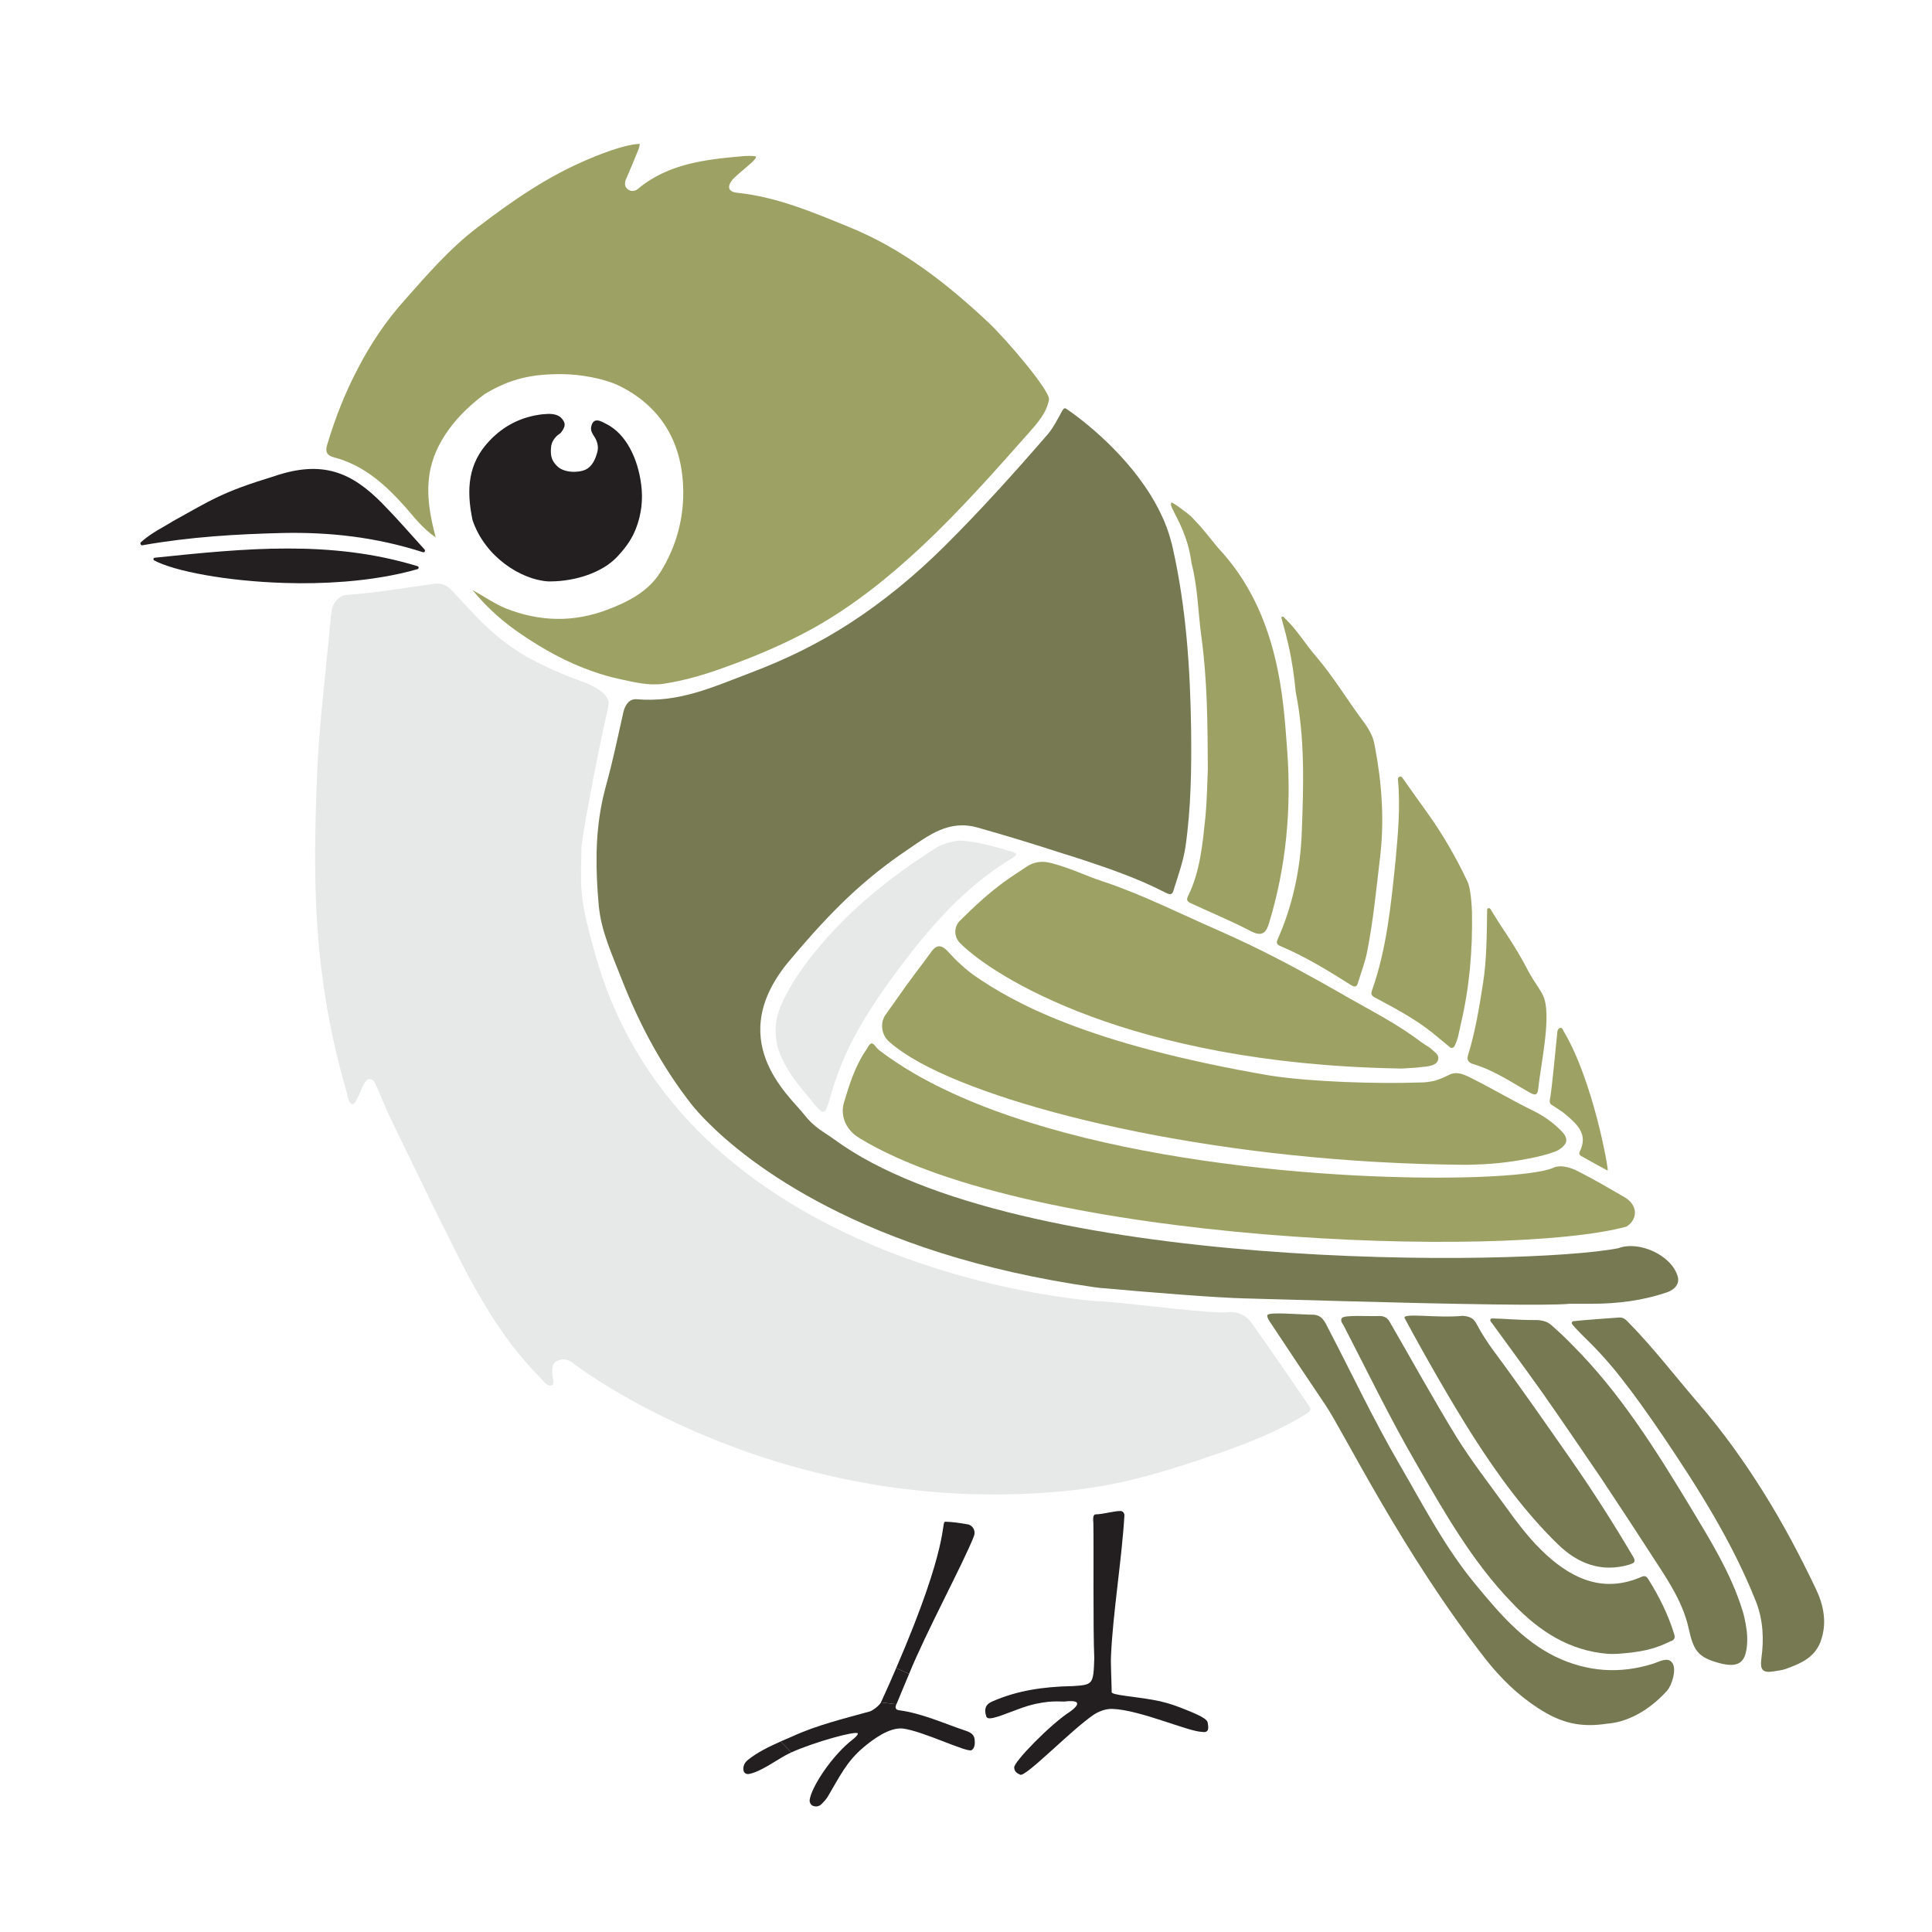 <?xml version="1.0" encoding="UTF-8" standalone="no"?>
<!DOCTYPE svg PUBLIC "-//W3C//DTD SVG 1.1//EN"
"http://www.w3.org/Graphics/SVG/1.1/DTD/svg11.dtd">


<!-- Page 1 -->
<svg x="0" y="0" width="866" height="866" viewBox="0 0 866 866" version="1.1" xmlns="http://www.w3.org/2000/svg" xmlns:xlink="http://www.w3.org/1999/xlink"
style="display: block;margin-left: auto;margin-right: auto;">
<defs>

<style type="text/css"><![CDATA[

.g0_1{
fill: #767952;
}
.g1_1{
fill: #9DA264;
}
.g2_1{
fill: #E7E8E8;
}
.g3_1{
fill: #231F20;
}

]]></style>

</defs>
<path d="M0,0
L0,866
L866,866
L866,0 Z " 
fill="#FFFFFF" stroke="none" />
<path d="M726.9,618c-5.1,-6.6,-10.7,-12.8,-16.7,-18.6c-.3,-.3,-.7,-.7,-1,-1c-2.4,-2.4,-4.1,-4.2,-4.5,-4.9c-.4,-.5,0,-1.3,.6,-1.3c4.2,-.5,17.5,-1.4,19.9,-1.6c1.8,-.2,2.8,.2,4.2,1.6c11.4,11.5,21.3,24.5,31.9,36.8c10.8,12.5,20.4,25.9,29.1,39.8c8.7,13.9,16.4,28.4,23.5,43.3c3.5,7.3,5.2,15.3,2.2,23.6c-2.7,7.4,-9.1,10,-15.7,12.4c-1.8,.6,-3.7,.8,-5.5,1.1c-4.9,.8,-6,-.9,-5.4,-5.6c1.2,-8.6,.9,-17.3,-2.4,-25.7C776.5,691.2,761.3,667.2,745.3,643.5C738.6,633.7,733.2,626,726.9,618Z" class="g0_1" />
<path d="M687.4,591.7q5.2,-.2,7.9,2.2c3.3,2.9,6.5,5.9,9.5,9c21.4,21.4,37.4,47,53,72.8c8.9,14.8,18,29.4,23.2,46c.7,2.1,1.1,4.3,1.5,6.3c.7,3.7,.9,7.4,.4,11c-.1,.4,-.1,.7,-.2,1c-1.1,5.9,-4.6,7.4,-11.9,5.5c-10.1,-2.7,-11.7,-5.8,-14,-16.1c-2.4,-10.5,-8.3,-19.8,-14.2,-28.8c-8.2,-12.7,-16.5,-25.4,-24.9,-38c-8.8,-12.9,-17.6,-25.9,-26.6,-38.7C683.8,613.6,676.3,603.5,669,593.4c-.5,-.7,-1.5,-1.5,-.7,-2.3c.1,-.1,.6,-.1,1.3,-.1c3,0,11,.7,17.8,.7Z" class="g0_1" />
<path d="M695,491.3c.6,-3.7,2.3,-20.8,3.1,-29.1c.1,-.5,.6,-1.3,1.1,-1.4c.9,-.3,1.3,.5,1.6,1.3c13.4,22.2,20.5,63,19.8,62.6c-4,-2.1,-7.9,-4.3,-11.8,-6.5c-1,-.6,-1.1,-1.3,-.6,-2.2c3.6,-7.4,-1,-11.8,-5.9,-16c-2,-1.8,-4.4,-3.2,-6.7,-4.7c-1.2,-.8,-1.1,-1.6,-.6,-4Z" class="g1_1" />
<path d="M658,473.1c3.3,-10.7,5.1,-21.7,6.8,-32.7c1.6,-10.3,1.6,-20.6,1.8,-32.6c0,-.8,1,-1,1.5,-.3c6.1,10.2,10.6,15.5,16.9,27.7c3.1,5.8,6.2,9.1,7.3,12.7c2.8,9.6,-1.7,29.4,-2.8,40.1c-.3,2.7,-1.1,3.2,-3.5,1.9c-8.3,-4.6,-16,-10,-25.2,-12.8c-1.8,-.5,-3.6,-1.3,-2.8,-4Z" class="g1_1" />
<path d="M729.1,549.8c-53.6,14.7,-266.3,7.6,-343.6,-39.5c-7.6,-4.4,-8.6,-11.6,-7.2,-16.1c2.4,-8,4.9,-16.1,9.7,-23.2c1.3,-1.8,2.1,-4.7,4,-2.5c.7,.9,1.5,1.8,2.4,2.5c4.8,3.6,9.9,7,15.4,10.2c68.8,39.9,190.9,48.4,251.5,46.4c18,-.6,30.6,-2.2,34.8,-4.1c3.7,-1.7,8.3,0,11.4,1.6c7.1,3.6,13.9,7.6,20.8,11.6c5.6,3.3,6.2,9.5,.8,13.1Z" class="g1_1" />
<path d="M629.7,591c-1.9,-2.8,14.6,0,26,-1.2c3.8,.3,5.1,1.6,6.3,3.9c2.1,4,4.6,7.8,7.2,11.4c12.1,16.3,23.6,32.9,35.2,49.5c9.8,14.1,19,28.5,27.7,43.3c1.4,2.3,.1,2.8,-1.7,3.4c-12.7,3.8,-23.4,-.6,-32.1,-9.1c-14.8,-14.4,-27,-31.2,-38,-48.4C650.1,627.7,638.8,607.9,629.7,591Z" class="g0_1" />
<path d="M659.8,409c.3,16.9,-1.1,33.6,-5,50c-.8,3.4,-1.2,6.9,-2.9,10c-.4,.7,-1.4,1,-2,.4c-2.7,-2.2,-5.3,-4.4,-8,-6.6c-7.8,-6.2,-16.7,-10.9,-25.5,-15.6c-1.5,-.8,-2.1,-1.5,-1.4,-3.3c6.6,-18.7,8.5,-38.4,10.5,-57.8c1.1,-12,2.3,-24.3,1.1,-36.7c-.2,-1.2,1.4,-1.8,2,-.8c3.9,5.5,7.8,11.1,11.8,16.6c6.3,8.8,12.8,20.1,17.4,30c1.4,2.9,1.9,10.3,2,13.8Z" class="g1_1" />
<path d="M634.3,655.1C622.9,635.4,612.9,614.7,602.4,594.4c-.6,-1.1,-1.8,-2.3,-.9,-3.6c1,-1.5,12.4,-.7,16.6,-.9c2.1,-.1,3.7,.7,4.7,2.4c10,17.3,19.7,34.9,30.1,51.9c6.6,10.6,14.3,20.5,21.6,30.6c5.7,7.9,11.6,15.8,18.9,22.4c12.2,11,25.9,16.8,42.4,9.6c1.5,-.7,2.3,-.1,3,1c4.9,7.8,9,16,11.7,24.9c.5,1.6,-.3,2.7,-1.8,3c-7.1,3.6,-13.5,4.9,-23.5,5.6c-1.6,.1,-3.1,.1,-4.6,0c-17.1,-1.4,-30.5,-10,-42.4,-22.4c-18.3,-18.8,-31,-41.4,-43.9,-63.8Z" class="g0_1" />
<path d="M594,629.6c-8.1,-12,-16.1,-24,-24.1,-36.1c-.8,-1.2,-2.1,-2.9,-1.8,-4c.4,-1.6,14.9,-.2,20.4,-.2c4.2,.1,5.4,3.3,6.9,6.2c10.6,20.3,20.3,41,31.8,60.7c10.8,18.6,20.7,37.9,34.6,54.5C672,723,682.3,735.2,697,742.5c14.3,6.9,29,8,44.1,3.2c2.7,-.9,6.3,-3,8.3,-.6c2.4,2.8,0,10.4,-2.2,12.8c-9,9.9,-18.8,14.1,-26.7,14.7c-11.8,1.8,-20.5,0,-31.3,-7.1C680.3,759.7,672.6,752.2,666,743.8C628.2,695.4,602.3,641.8,594,629.6Z" class="g0_1" />
<path d="M572.6,421.3c6.8,-15.3,10.3,-31.6,10.9,-48.1c.8,-21,1.5,-42.1,-2.7,-63C579.3,294.6,577,286.6,574.4,277c-.1,-.5,.5,-.8,.9,-.5c1.1,1.1,2.2,2.2,3.2,3.3c4.3,4.8,7.4,9.8,11.2,14.2c8.3,9.7,13.2,18.4,22.2,30.5c1.1,1.5,2,3.1,2.8,4.8c.9,1.9,1.2,3.3,1.6,5.4c3.1,16.4,4.3,32.9,2.3,49.6c-1.7,14.1,-3,28.3,-5.8,42.3c-.9,4.7,-2.7,9.3,-4.1,13.9c-.5,1.9,-1.4,2,-2.7,1.3c-.2,-.1,-.3,-.2,-.5,-.3C595.4,435.1,585.1,428.8,574,424.1c-1.2,-.5,-2.1,-1,-1.4,-2.8Z" class="g1_1" />
<path d="M561.1,593.1c8.7,12.3,17.2,24.7,25.7,37.1c1.5,2.1,-.3,2.9,-1.7,3.8c-15.2,9.4,-32,15.2,-48.8,20.8c-20.8,6.9,-36.5,11.1,-57.5,13.4c-1.4,.1,-2.8,.3,-4.2,.4C348.9,679.8,261.3,614.5,257,611.1c-2.4,-1.9,-4.7,-2.2,-7,-1.2c-2.5,1,-2.6,3.4,-2.4,5.9c.1,1.8,1.2,4.7,-.4,5.2c-2.2,.6,-3.6,-2.1,-5.2,-3.6C223.5,598.7,211.5,575.8,200.1,552.6c-.8,-1.6,-1.6,-3.2,-2.4,-4.7c-1.3,-2.8,-2.7,-5.6,-4.1,-8.4c-6.2,-12.7,-12.3,-25.4,-18.5,-38.1c-2.3,-4.6,-4,-9.4,-6.1,-14c-.8,-1.7,-1.6,-4.2,-4,-3.6c-2.4,.7,-4.9,11,-6.8,11.1c-2.1,.1,-2.3,-3.6,-2.9,-5.7c-8,-27.3,-12.4,-55.2,-13.6,-83.6c-.9,-21.3,-.3,-42.6,.7,-64c1,-18.5,3.2,-36.9,5,-55.4c.7,-6.1,.4,-7.4,1.5,-13.5c.5,-2.7,3.5,-5.8,6,-6c13.5,-.9,26.3,-3.2,39.6,-5c3.1,-.5,5.8,.6,8,2.9c17.1,18.2,24.6,28.8,60.3,41.6c.2,.1,.4,.2,.8,.4c2.8,1.2,10.4,4.8,9.1,9.9c-2.1,9.2,-5.9,27.4,-8.6,42.2c-2,10.7,-3.5,19.7,-3.5,22c0,15,-1.7,19.2,5.5,44.5c8.9,33.6,25.7,60.3,46.5,81.4c57.5,58.2,145,73.8,178.7,76.6c1.3,0,3,.1,5,.3c15.3,1.3,46.7,5.4,53.8,4.7c4.9,-.5,8.5,1.4,11,4.9Z" class="g2_1" />
<path d="M577,336.8c1.9,26,-.5,51.9,-8.2,77.1c-1.1,3.7,-2.6,5.4,-6,4.4c-.6,-.2,-1.3,-.5,-2.1,-.9c-8.6,-4.5,-17.6,-8.2,-26.4,-12.3c-1.5,-.7,-2.9,-1.2,-1.8,-3.4c5.5,-11.1,6.5,-23.3,7.8,-35.3c.7,-7.2,.8,-14.4,1.1,-21.6c-.1,-19.9,-.2,-39.8,-2.9,-59.5c-1.5,-11,-1.6,-22.1,-4.4,-32.8c-1.6,-12.5,-6.7,-20.3,-8.5,-24.3c-.7,-1.3,-.9,-2.2,-.6,-2.8c-.3,-1.2,7.6,4.9,8.8,6c.7,.7,1.3,1.3,1.8,1.9c3.9,4,5,5.8,10.4,12.3c27.8,29.5,29.3,69,31,91.2Z" class="g1_1" />
<path d="M531.4,379.4c-1,6.9,-3.5,13.5,-5.5,20.1c-.6,2,-2.2,1.2,-3.3,.7C509.7,393.5,496,388.9,482.3,384.4c-1.9,-.6,-3.8,-1.2,-5.8,-1.8c-12.6,-4.1,-25.3,-8,-38.1,-11.6c-13,-3.8,-22.2,3.5,-31.2,9.6C387.3,394,373,407.9,354.9,429.4c-31.7,36.3,-1,61.8,5.4,70c4.7,6.1,8.8,7.8,13.6,11.3c81.7,60,310.5,56.9,351.5,48.8c9.1,-3.5,23.8,3,26.6,12.6c1,3.4,-1.4,6,-4.6,7.1c-11,3.8,-22.4,5.2,-33.9,5.2h-9.8c-5,.5,-17.9,.5,-34.1,.3c-39.4,-.5,-98.5,-2.4,-111.4,-2.7c-12.1,-.2,-46.2,-3,-61.4,-4.4c-2.7,-.2,-4.9,-.4,-6.1,-.6C385.9,562.1,334.7,520.7,317,502.8c-3.3,-3.3,-5.4,-5.8,-6.5,-7.1C296.9,478.5,286.7,459.4,278.7,439c-4.2,-10.9,-9.2,-21.3,-10.3,-33c-1.4,-15.5,-1.7,-30.9,1.4,-46.1c.4,-2.2,1,-4.3,1.5,-6.5c3.6,-13,5,-20.4,8,-33.6c.2,-1.2,1.4,-6.4,5.7,-6.4c19.1,1.7,34,-5.2,51.6,-11.9c15.6,-5.9,30.2,-13,44.1,-22c15.5,-10,29.7,-21.8,42.8,-34.8c16.1,-16,31.3,-32.9,46.2,-50.1c2.6,-3.1,4.5,-7,6.5,-10.6c.7,-1.2,1.2,-1.2,2,-.6c10.1,6.9,31.2,24.2,42,46.6c2.5,5.1,4.4,10.6,5.6,16.2c5.9,26.5,7.7,53.5,8.1,80.6c.2,17.7,0,35.1,-2.5,52.6Z" class="g0_1" />
<path d="M474.8,387.9c7.5,2.3,12,4.7,19.6,7.2c18,6,34.8,14.6,52.1,22.1c4.7,2.1,9.5,4.3,14.1,6.5c14.1,6.8,27.7,14.3,41.2,22c.5,.3,1,.6,1.5,.9c11.4,6.5,23.1,12.4,33.6,20.4c1.1,.9,3.8,2.3,4.8,3.3c1.8,1.7,3.7,2.6,2.8,5.1c-.9,2.4,-4.6,2.6,-7.4,2.9c-2.1,.3,-4.2,.4,-6.3,.5c-1.8,.2,-3.5,.2,-5.3,.1C506.5,476.5,445.3,437.8,430.3,422.7c-2.8,-2.8,-2.8,-7.4,.1,-10.1c6.3,-6.3,12.8,-12.3,20.1,-17.6c3.2,-2.3,6.5,-4.4,9.8,-6.6c3.1,-2.1,7,-2.6,10.6,-1.6c.2,0,.3,.1,.5,.1c1.2,.3,2.3,.7,3.4,1Z" class="g1_1" />
<path d="M688.7,518.6c-9.1,2,-18.3,3.2,-27.6,3.4c-1.7,.1,-3.3,.1,-5,.1C549.9,521.3,453.5,498.7,412.5,476.4c-5.8,-3.2,-10.5,-6.4,-14,-9.5c-3.5,-3.2,-4.2,-8.6,-1.3,-12.4c.1,-.1,2.1,-3,2.2,-3.1c11.6,-16.6,10.8,-14.7,18,-24.7c2.7,-3.9,5.1,-2.7,7.3,-.4c3.8,4.2,7.9,8.1,12.5,11.3c15.9,10.9,48.7,30.3,132.6,44.6c17.9,2.7,46.6,3.7,67.2,3c1.9,0,3.9,-.3,5.8,-.7c2.3,-.6,4.5,-1.6,6.7,-2.7c4.1,-2.1,8.2,.6,11.5,2.2c8.9,4.5,17.4,9.6,26.3,13.9c4.7,2.3,8.9,5.3,12.6,9.1c3.4,3.4,2.7,5.9,-1.2,8.4c-1.9,1.1,-5.7,2.2,-10,3.2Z" class="g1_1" />
<path d="M470.1,762.8c-4,.4,-8.1,1.3,-12,2.7c-8.4,3,-15.3,6.3,-16,3.9c-1,-3,-.6,-5.3,2.6,-6.7c11.3,-5,23.1,-6.6,35.2,-6.9c.3,0,.5,0,.7,0c9.4,-.6,9.5,-.7,9.9,-12.5c-.6,-13.5,-.2,-49.7,-.4,-60.4c-.1,-1.7,-.4,-4.1,1.1,-4.1c3.5,-.1,8.1,-1.5,10.9,-1.5c1.1,-.1,2,.9,1.9,2.1c-1.1,19,-5.2,44.1,-6,62.8c-.2,3.4,.3,12.9,.3,16.3c0,1.3,9.8,1.9,18.8,3.5c4.1,.7,8.1,1.9,12,3.4c4.4,1.8,11.7,4.4,12.2,6.6c.4,2.1,.9,4.9,-2.4,4.3c-6,0,-27.9,-9.9,-40.3,-10.3c-2.7,-.1,-5.8,.9,-8.5,2.7c-10.2,7,-30.4,28,-32.8,26.8c-1.3,-.6,-2.6,-1.3,-2.7,-3.2c-.3,-2.5,16.5,-19.6,24.8,-24.9c.6,-.4,8.7,-6,-2.3,-4.7c-2.4,-.1,-4.4,-.1,-7,.1Z" class="g3_1" />
<path d="M433.9,683.3c2.3,.5,3.6,3.1,2.6,5.4c-4.6,11.8,-21.6,43.3,-29,61.6l-5.8,-2.6c24.2,-56,20,-65.6,22,-65.6c2.7,0,6.9,.6,10.2,1.2Z" class="g3_1" />
<path d="M395,762.8c2.5,-5.4,4.7,-10.4,6.7,-15.1l5.8,2.6c-1.8,4.4,-3.7,8.7,-5.5,13.2c-.1,.1,-.2,.2,-.2,.4l-6.9,-.8c0,-.1,.1,-.2,.1,-.3Z" class="g3_1" />
<path d="M401.1,436.6c-10.5,14.3,-20.3,29.4,-26.2,46.5c-1.7,4.8,-2.2,7,-3.7,11.8c-.1,.3,-.5,1.3,-.9,2.4c-.3,1,-1.6,1.3,-2.5,.6c-1.1,-1.1,-2.5,-2.5,-2.7,-2.8c-5.1,-6.7,-10.9,-12,-15.3,-22.3c-3,-7.1,-2.8,-15.1,.3,-22.2c3,-6.9,7.1,-13.3,11.6,-19.3c15.8,-21,36,-37.4,58.1,-51.4c2.7,-1.7,8.4,-3.2,11,-3.1c8,.5,15.6,2.9,23.3,5.1c.5,.2,1,.7,1.5,1c-.4,.5,-.8,1.1,-1.3,1.4c-22,13,-38.3,32.1,-53.2,52.3Z" class="g2_1" />
<path d="M362.9,807c.6,-5.8,10.2,-20.4,19.6,-27.5c.8,-.7,2.2,-1.9,2,-2.5c-.4,-1.4,-19.4,3.8,-29.8,8.5l-4.8,-4.9c1.7,-.7,3.4,-1.5,5.1,-2.2c11.3,-5.2,23.2,-8,35,-11.3c1.4,-.5,4,-2.5,4.9,-4l6.9,.8c-.5,1.1,-.8,2.4,1.2,2.7c10.4,1.4,20,5.9,29.9,9.2c2.1,.7,3.9,1.7,4,4.2c.1,1.5,.1,3.5,-1.4,4.5c-2,1.2,-21.9,-8.6,-30.8,-9.7c-6.1,-.6,-13.3,4.8,-17.5,8.3c-7.8,6.5,-10.9,13.4,-16.2,22.3c-.7,1.1,-1.5,2,-2.4,2.9c-1.3,1.5,-2.8,1.7,-4.3,1.1c-.9,-.4,-1.4,-1.4,-1.4,-2.4Z" class="g3_1" />
<path d="M352.1,786.8c-4.1,2.2,-11.5,7.6,-16.6,8.4c-1,.1,-2,-.5,-2.2,-1.5c-.4,-1.8,.4,-3.6,1.9,-4.8c4.5,-3.6,9.6,-6,14.7,-8.3l4.8,4.9c-.9,.4,-1.8,.9,-2.6,1.3Z" class="g3_1" />
<path d="M247,200.5c-.4,4.2,.5,6.2,2.7,8.4c2.9,3,9.3,3.2,12.8,1.6c2.8,-1.3,4.4,-4.5,5.3,-8.1c.5,-2.1,0,-4.3,-1.1,-6.2c-1,-1.6,-2.1,-3,-1.7,-4.9c1,-4.8,4.7,-2.3,6.7,-1.3c9.1,4.5,14.3,15.9,15.7,27.2c.9,6.6,.1,13.4,-2.3,19.6c-1.8,4.6,-4.2,8.2,-8.3,12.6c-7,7.6,-19.5,11.1,-29.6,11.2c-.6,0,-1.2,0,-1.6,0c-12.2,-.8,-28.3,-11.1,-33.8,-27.5c-2.9,-13.9,-1.9,-25.4,7.4,-35.3c6.5,-7,14.5,-11,23.9,-12.1c3.2,-.3,6.7,-.5,8.8,2c1.4,1.7,1.9,3.1,-.3,6c-.3,.4,-.6,.7,-1,.9c-2,1.4,-3.4,3.5,-3.6,5.9Z" class="g3_1" />
<path d="M461,194.2c-15.5,17.5,-31,35,-48.1,51c-14.8,13.8,-30.4,26.3,-48.2,36.3c-13,7.2,-26.6,12.9,-40.6,17.9c-8.8,3.2,-17.6,5.7,-26.7,7.1c-6.3,.9,-12.8,-.6,-19.1,-2c-4.3,-.9,-8.5,-2.1,-12.7,-3.6C254.3,297,243.8,291.2,233.8,284.4c-7.7,-5.2,-15,-11.4,-22,-19.9c5.8,3.2,10.2,6.3,14.9,8.2c15.2,6,30.4,6.4,45.8,.5c9.4,-3.6,18.1,-8.1,23.5,-16.7c7.4,-11.8,10.8,-25.1,10.2,-38.7c-.9,-20.3,-10.3,-35.6,-28.1,-44.6c-7.1,-3.6,-18,-5.4,-25.9,-5.5c-13.5,-.1,-23.4,1.9,-35,9c-12,8.8,-22.5,21.4,-24.7,35.9c-1.4,9.5,.2,18.5,2.8,28.3c-5.8,-4,-9.6,-9,-13.6,-13.6c-8.9,-10,-18.6,-18.8,-32,-22.3c-3.6,-.9,-3.9,-3,-3,-5.8c3.6,-12,8.1,-23.4,13.8,-34.2c5.6,-10.8,12.4,-21,20.8,-30.4c10.2,-11.5,20.2,-23.1,32.5,-32.5C229.6,90,245.9,78.7,264.6,71c15.3,-6.5,21.5,-6.5,22.2,-6.5c-.2,.7,-.2,1.5,-.5,2.2c-1.8,4.5,-3.7,9,-5.6,13.4c-.8,1.8,-.8,3.4,.5,4.6c1.5,1.3,3.4,1.1,4.7,0C299.5,73.3,316.2,71.5,332.9,70c1,-.1,5.5,-.3,5.9,.2c.9,1.3,-8.9,8,-10.9,10.9c-2.1,2.9,-1.1,4.9,2.4,5.3C348,88.2,364,95,380.2,101.6c24.1,9.7,44,25.3,62.7,42.8c8,7.5,27.9,30.8,27.3,34.7c-1,5.9,-5.3,10.7,-9.2,15.1Z" class="g1_1" />
<path d="M69.3,250c40.4,-4.2,79,-8.1,117.9,3.8c.6,.2,.6,1.1,0,1.3c-10.1,2.9,-21.3,4.7,-32.7,5.6c-9.1,.7,-18.2,.9,-27,.6C101.4,260.5,78.1,256,69.1,251.2c-.5,-.3,-.4,-1.1,.2,-1.2Z" class="g3_1" />
<path d="M171.4,225.7c6.2,6.3,12.1,13.1,18.9,20.6c.5,.6,0,1.5,-.8,1.2c-21.2,-6.8,-41.7,-9,-62.5,-8.6c-20.8,.5,-41.5,1.7,-63.1,5.5c-.8,.2,-1.3,-.9,-.7,-1.4c4.8,-4.3,10.3,-6.8,14.5,-9.5c17.1,-9.4,21.5,-12.8,45.1,-20c21.9,-7.5,34.9,-1.7,48.6,12.2Z" class="g3_1" />

</svg>
